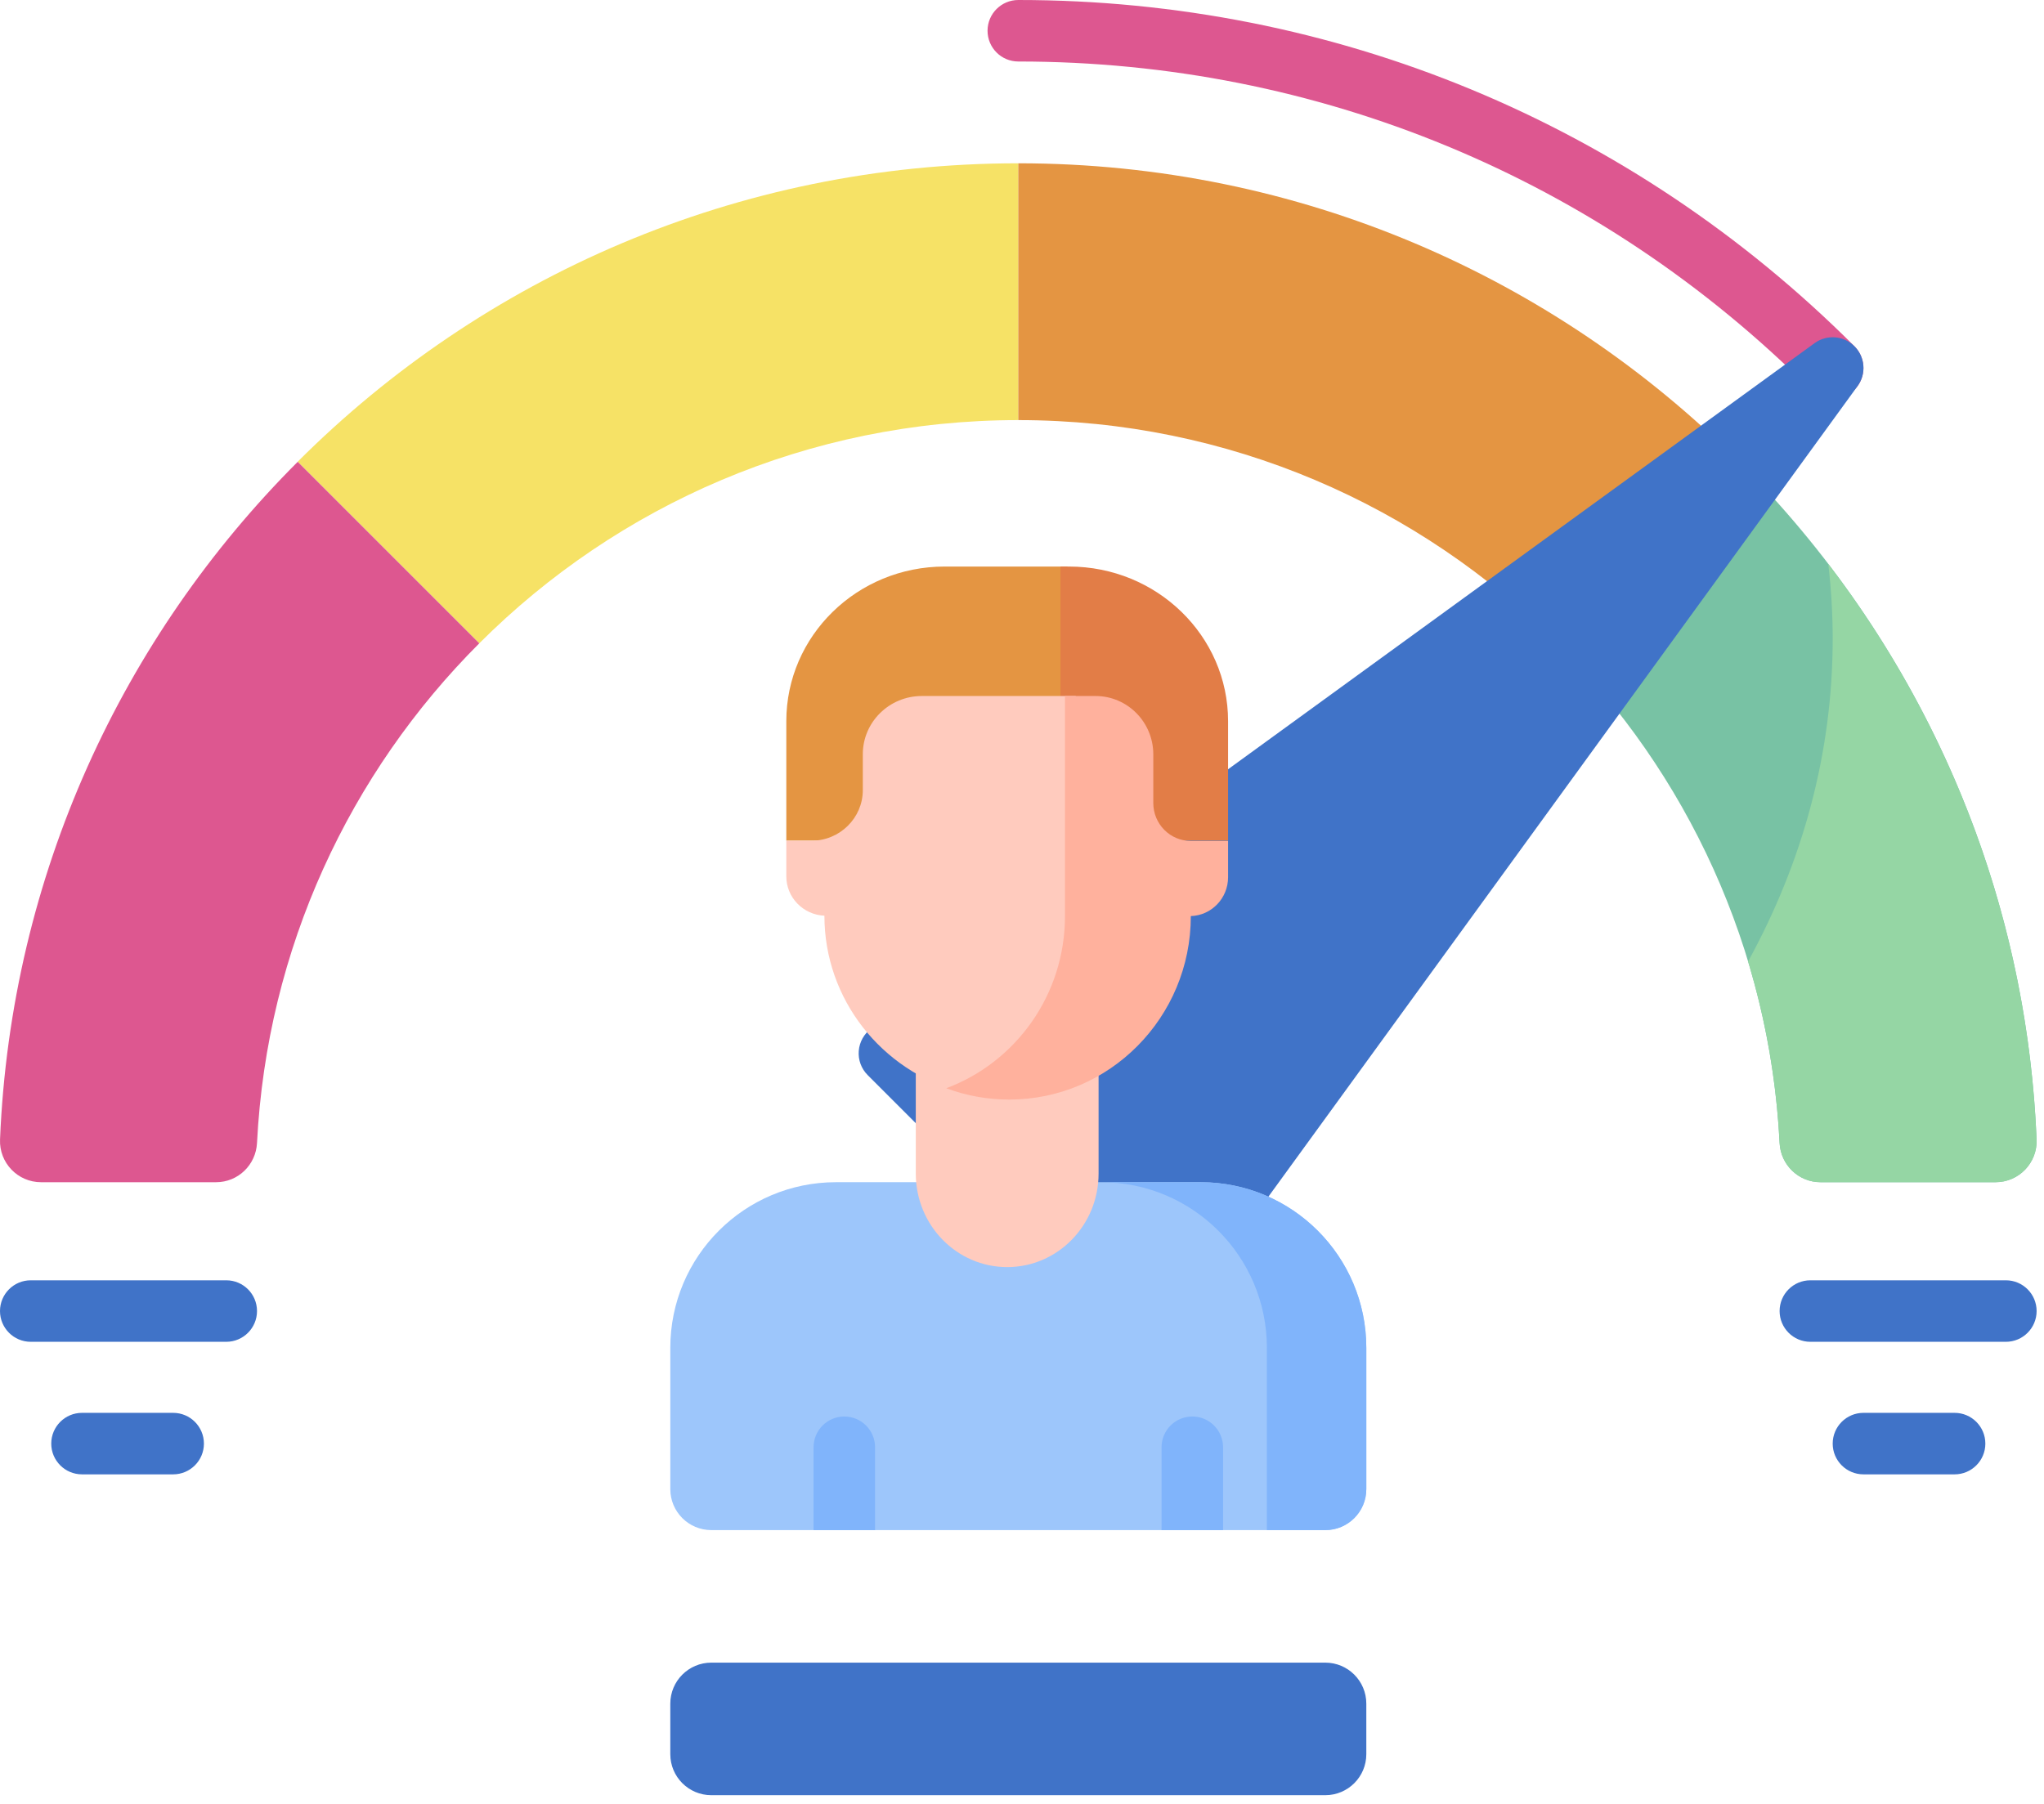 <svg width="111" height="98" viewBox="0 0 111 98" fill="none" xmlns="http://www.w3.org/2000/svg">
<path d="M16.165 25.08L26.028 34.944C33.519 27.453 43.868 22.819 55.3 22.819V8.87C40.017 8.87 26.18 15.065 16.165 25.08Z" fill="#F6E266"/>
<path d="M94.434 25.08L84.571 34.944C77.079 27.453 66.73 22.819 55.299 22.819V8.87C70.582 8.87 84.419 15.065 94.434 25.08Z" fill="#E49542"/>
<path d="M94.431 25.084L84.571 34.944C91.594 41.967 96.106 51.502 96.642 62.085C96.702 63.275 97.672 64.216 98.864 64.216H108.37C109.637 64.216 110.649 63.16 110.597 61.894C110.004 47.535 103.937 34.59 94.431 25.084Z" fill="#78C2A4"/>
<path d="M99.286 30.635C99.441 31.972 99.525 33.326 99.525 34.694C99.525 40.914 97.888 46.839 94.93 52.226C95.881 55.373 96.469 58.677 96.642 62.091C96.702 63.279 97.675 64.215 98.865 64.215H108.37C109.636 64.215 110.649 63.16 110.597 61.894C110.112 50.161 105.97 39.375 99.286 30.635Z" fill="#95D6A4"/>
<path d="M16.168 25.084L26.028 34.944C19.005 41.967 14.493 51.502 13.957 62.085C13.897 63.275 12.927 64.216 11.735 64.216H2.229C0.962 64.216 -0.05 63.16 0.002 61.894C0.595 47.535 6.662 34.59 16.168 25.084Z" fill="#DD5790"/>
<path d="M99.526 21.66C99.098 21.66 98.671 21.497 98.344 21.171C86.847 9.673 71.56 3.341 55.3 3.341C54.377 3.341 53.629 2.593 53.629 1.67C53.629 0.748 54.377 0 55.3 0C72.452 0 88.578 6.68 100.707 18.808C101.359 19.461 101.359 20.518 100.707 21.171C100.381 21.497 99.953 21.66 99.526 21.66Z" fill="#DD5790"/>
<path d="M100.706 18.808C100.125 18.228 99.208 18.155 98.543 18.638L47.318 55.864C46.923 56.151 46.673 56.597 46.635 57.085C46.596 57.572 46.773 58.051 47.119 58.397L61.118 72.396C61.432 72.711 61.858 72.885 62.299 72.885C62.343 72.885 62.386 72.884 62.43 72.88C62.917 72.842 63.363 72.592 63.651 72.197L100.876 20.971C101.36 20.307 101.287 19.39 100.706 18.808Z" fill="#4073C8"/>
<path d="M36.401 73.214V80.886C36.401 82.116 37.398 83.113 38.628 83.113H71.971C73.201 83.113 74.198 82.116 74.198 80.886V73.214C74.198 68.244 70.169 64.215 65.198 64.215H45.4C40.43 64.215 36.401 68.244 36.401 73.214Z" fill="#9DC6FB"/>
<path d="M65.199 64.216H59.799C64.77 64.216 68.799 68.245 68.799 73.215V83.114H71.971C73.201 83.114 74.198 82.117 74.198 80.887V73.215C74.198 68.245 70.169 64.216 65.199 64.216Z" fill="#80B4FB"/>
<path d="M71.97 97.512H38.628C37.398 97.512 36.401 96.515 36.401 95.285V92.54C36.401 91.31 37.398 90.312 38.628 90.312H71.971C73.201 90.312 74.198 91.31 74.198 92.54V95.285C74.198 96.515 73.201 97.512 71.97 97.512Z" fill="#4073C8"/>
<path d="M47.521 83.114V78.614C47.521 77.691 46.773 76.943 45.85 76.943C44.928 76.943 44.18 77.691 44.18 78.614V83.114H47.521Z" fill="#80B4FB"/>
<path d="M66.419 78.614C66.419 77.691 65.671 76.943 64.749 76.943C63.826 76.943 63.078 77.691 63.078 78.614V83.114H66.419V78.614Z" fill="#80B4FB"/>
<path d="M108.929 72.885H98.312C97.39 72.885 96.642 72.137 96.642 71.214C96.642 70.292 97.39 69.544 98.312 69.544H108.929C109.851 69.544 110.599 70.292 110.599 71.214C110.599 72.137 109.851 72.885 108.929 72.885Z" fill="#4073C8"/>
<path d="M106.145 80.085H101.195C100.273 80.085 99.525 79.337 99.525 78.415C99.525 77.492 100.273 76.744 101.195 76.744H106.145C107.067 76.744 107.815 77.492 107.815 78.415C107.815 79.337 107.067 80.085 106.145 80.085Z" fill="#4073C8"/>
<path d="M1.67 72.885H12.286C13.209 72.885 13.957 72.137 13.957 71.214C13.957 70.292 13.209 69.544 12.286 69.544H1.67C0.748 69.544 0 70.292 0 71.214C0 72.137 0.748 72.885 1.67 72.885Z" fill="#4073C8"/>
<path d="M4.454 80.085H9.403C10.326 80.085 11.074 79.337 11.074 78.415C11.074 77.492 10.326 76.744 9.403 76.744H4.454C3.531 76.744 2.783 77.492 2.783 78.415C2.783 79.337 3.531 80.085 4.454 80.085Z" fill="#4073C8"/>
<path d="M57.958 30.774C57.957 30.774 51.3 30.774 51.3 30.774C46.551 30.774 42.701 34.535 42.701 39.175V45.664H58.418V31.449L57.958 30.774Z" fill="#E49542"/>
<path d="M58.052 30.774H57.591V45.664H66.691V39.175C66.691 34.535 62.823 30.774 58.052 30.774Z" fill="#E27D47"/>
<path d="M59.659 63.747V56.832H49.732V63.747C49.732 66.552 51.955 68.827 54.696 68.827C57.437 68.827 59.659 66.552 59.659 63.747Z" fill="#FFCBBE"/>
<path d="M58.418 49.998V37.806H50.063C48.291 37.806 46.855 39.222 46.855 40.97V42.922C46.855 44.431 45.603 45.666 44.073 45.666H42.701V47.603C42.701 48.746 43.612 49.688 44.77 49.74C44.77 54.296 47.876 58.134 52.112 59.313C55.815 57.797 58.418 54.198 58.418 49.998Z" fill="#FFCBBE"/>
<path d="M51.387 59.112C52.452 59.509 53.603 59.727 54.804 59.727C60.251 59.727 64.668 55.265 64.668 49.761C65.795 49.724 66.691 48.79 66.691 47.65V45.679H64.668C63.542 45.679 62.63 44.758 62.63 43.621V40.976C62.63 39.225 61.225 37.806 59.492 37.806H57.834V49.761C57.834 54.051 55.151 57.708 51.387 59.112Z" fill="#FFB19D"/>
</svg>
